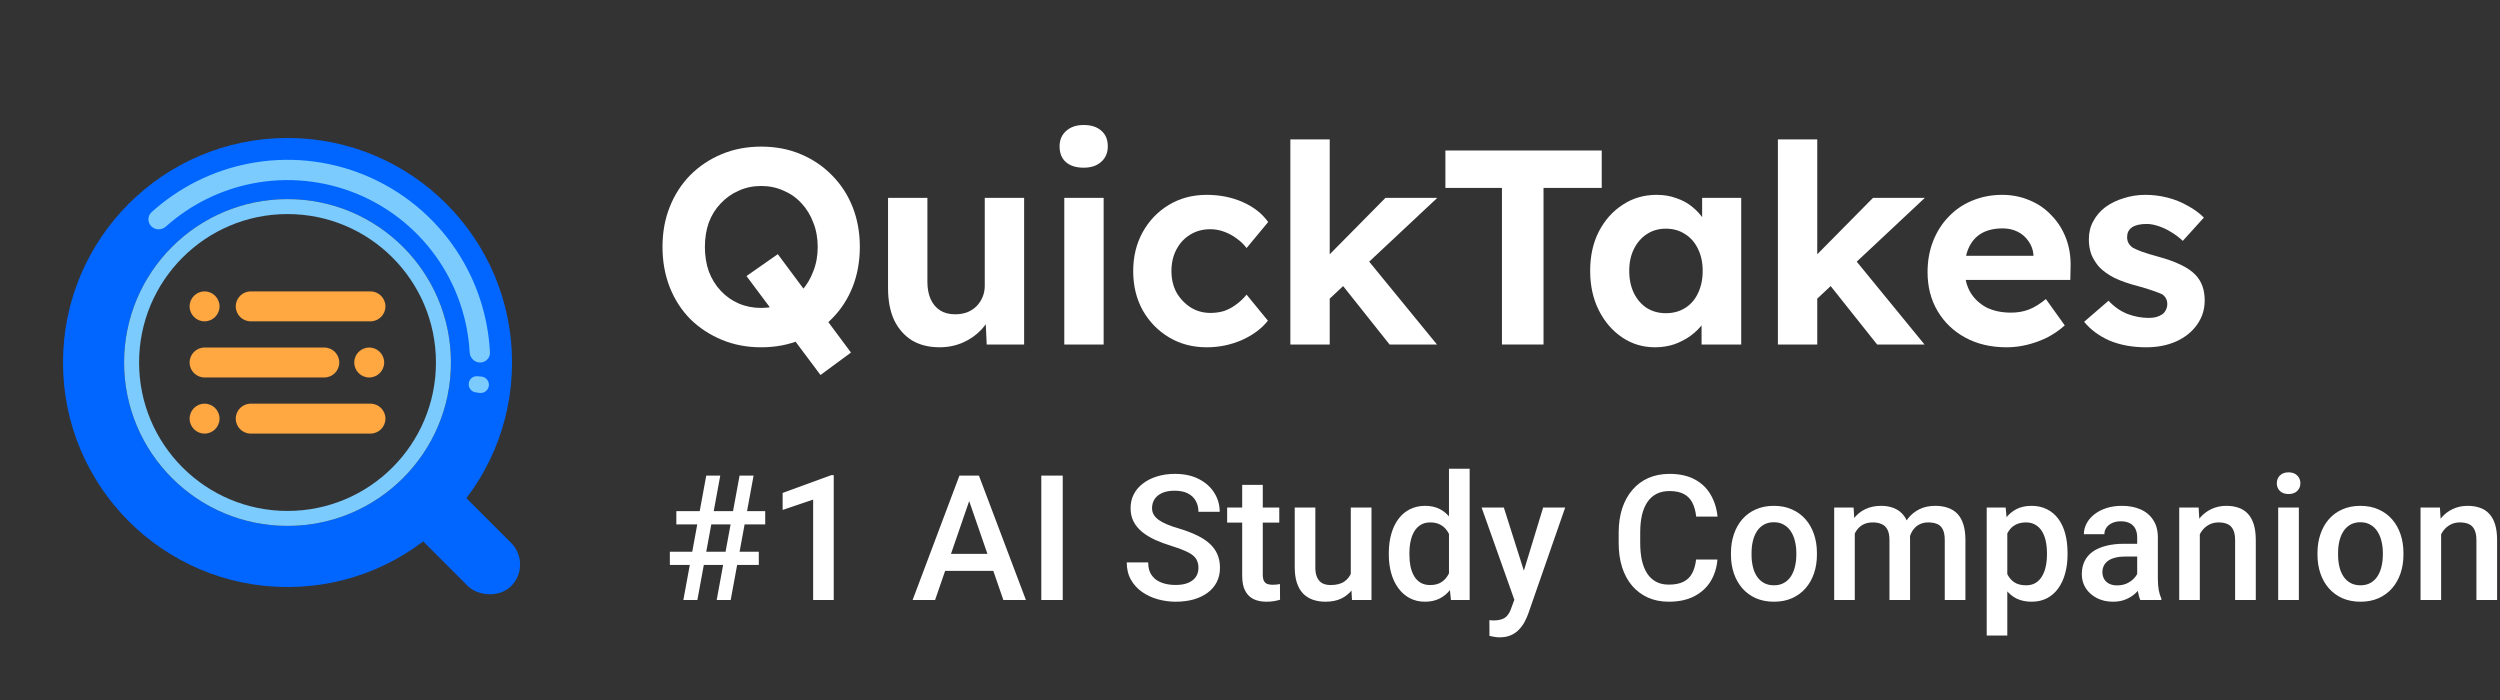 <svg width="200" height="56" viewBox="0 0 200 56" fill="none" xmlns="http://www.w3.org/2000/svg">
<rect x="0" y="0" width="200" height="56" fill="#333333" stroke="none"/>
<path fill-rule="evenodd" clip-rule="evenodd" d="M23.001 46.962C32.921 46.962 40.963 38.92 40.963 29C40.963 19.08 32.921 11.038 23.001 11.038C13.081 11.038 5.04 19.08 5.04 29C5.04 38.92 13.081 46.962 23.001 46.962ZM23.001 42.072C30.221 42.072 36.074 36.219 36.074 29C36.074 21.78 30.221 15.928 23.001 15.928C15.782 15.928 9.929 21.78 9.929 29C9.929 36.219 15.782 42.072 23.001 42.072Z" fill="#0066FF"/>
<path fill-rule="evenodd" clip-rule="evenodd" d="M23.001 40.875C29.56 40.875 34.876 35.558 34.876 29C34.876 22.442 29.56 17.125 23.001 17.125C16.443 17.125 11.127 22.442 11.127 29C11.127 35.558 16.443 40.875 23.001 40.875ZM23.001 42.072C30.221 42.072 36.074 36.219 36.074 29C36.074 21.78 30.221 15.928 23.001 15.928C15.782 15.928 9.929 21.78 9.929 29C9.929 36.219 15.782 42.072 23.001 42.072Z" fill="#7CCBFF"/>
<rect x="30.695" y="40.151" width="4.89" height="11.975" rx="2.445" transform="rotate(-45 30.695 40.151)" fill="#0066FF"/>
<path d="M38.406 29.001C38.854 29.001 39.219 28.637 39.196 28.19C39.05 25.267 38.115 22.433 36.484 19.992C34.702 17.325 32.169 15.247 29.206 14.02C26.244 12.792 22.983 12.471 19.838 13.097C16.958 13.67 14.293 15.013 12.123 16.976C11.79 17.276 11.792 17.791 12.108 18.108V18.108C12.425 18.424 12.937 18.423 13.271 18.124C15.213 16.387 17.589 15.197 20.154 14.687C22.985 14.124 25.919 14.413 28.586 15.518C31.253 16.622 33.532 18.493 35.136 20.893C36.589 23.067 37.428 25.588 37.573 28.19C37.597 28.637 37.958 29.001 38.406 29.001V29.001Z" fill="#7CCBFF"/>
<path d="M38.338 31.43C38.713 31.489 39.067 31.234 39.11 30.857V30.857C39.154 30.48 38.867 30.15 38.489 30.123L38.174 30.1C37.833 30.075 37.538 30.332 37.499 30.671V30.671C37.46 31.01 37.689 31.327 38.026 31.38L38.338 31.43Z" fill="#7CCBFF"/>
<path fill-rule="evenodd" clip-rule="evenodd" d="M20.058 23.312C19.396 23.312 18.86 23.849 18.86 24.51C18.86 25.171 19.396 25.707 20.058 25.707H29.637C30.299 25.707 30.835 25.171 30.835 24.51C30.835 23.849 30.299 23.312 29.637 23.312H20.058ZM16.365 27.803C15.704 27.803 15.168 28.339 15.168 29C15.168 29.662 15.704 30.198 16.365 30.198H25.945C26.606 30.198 27.142 29.662 27.142 29C27.142 28.339 26.606 27.803 25.945 27.803H16.365ZM18.86 33.491C18.86 32.83 19.396 32.293 20.058 32.293H29.637C30.299 32.293 30.835 32.83 30.835 33.491C30.835 34.152 30.299 34.688 29.637 34.688H20.058C19.396 34.688 18.86 34.152 18.86 33.491ZM16.365 23.312C15.704 23.312 15.168 23.849 15.168 24.51C15.168 25.171 15.704 25.707 16.365 25.707C17.027 25.707 17.563 25.171 17.563 24.51C17.563 23.849 17.027 23.312 16.365 23.312ZM28.34 29C28.34 28.339 28.876 27.803 29.537 27.803C30.199 27.803 30.735 28.339 30.735 29C30.735 29.662 30.199 30.198 29.537 30.198C28.876 30.198 28.34 29.662 28.34 29ZM16.365 32.293C15.704 32.293 15.168 32.83 15.168 33.491C15.168 34.152 15.704 34.688 16.365 34.688C17.027 34.688 17.563 34.152 17.563 33.491C17.563 32.83 17.027 32.293 16.365 32.293Z" fill="#FFA741"/>
<path d="M171.698 27.783C170.604 27.783 169.628 27.606 168.771 27.251C167.928 26.881 167.248 26.379 166.731 25.743L168.682 24.058C169.14 24.546 169.65 24.901 170.212 25.122C170.774 25.329 171.336 25.433 171.897 25.433C172.119 25.433 172.319 25.41 172.496 25.366C172.688 25.307 172.851 25.233 172.984 25.144C173.117 25.041 173.213 24.923 173.272 24.79C173.346 24.642 173.383 24.487 173.383 24.324C173.383 23.999 173.25 23.74 172.984 23.548C172.836 23.474 172.607 23.385 172.296 23.282C171.986 23.164 171.587 23.038 171.099 22.905C170.345 22.713 169.702 22.491 169.17 22.24C168.653 21.974 168.239 21.678 167.928 21.353C167.662 21.042 167.455 20.71 167.307 20.355C167.174 19.985 167.108 19.579 167.108 19.136C167.108 18.603 167.226 18.123 167.463 17.694C167.699 17.251 168.024 16.874 168.438 16.564C168.867 16.253 169.355 16.017 169.902 15.854C170.449 15.677 171.025 15.588 171.631 15.588C172.237 15.588 172.829 15.662 173.405 15.81C173.982 15.957 174.514 16.172 175.001 16.453C175.504 16.719 175.94 17.037 176.31 17.406L174.625 19.269C174.358 19.017 174.055 18.788 173.715 18.581C173.39 18.374 173.05 18.212 172.695 18.093C172.341 17.975 172.023 17.916 171.742 17.916C171.491 17.916 171.262 17.938 171.055 17.983C170.863 18.027 170.7 18.093 170.567 18.182C170.434 18.271 170.33 18.389 170.256 18.537C170.197 18.67 170.168 18.818 170.168 18.98C170.168 19.143 170.205 19.298 170.279 19.446C170.367 19.594 170.486 19.719 170.633 19.823C170.796 19.912 171.033 20.015 171.343 20.133C171.668 20.252 172.104 20.385 172.651 20.532C173.361 20.725 173.959 20.939 174.447 21.175C174.95 21.412 175.349 21.686 175.644 21.996C175.896 22.262 176.081 22.565 176.199 22.905C176.317 23.245 176.376 23.622 176.376 24.036C176.376 24.76 176.169 25.41 175.755 25.987C175.356 26.549 174.802 26.992 174.092 27.317C173.383 27.628 172.585 27.783 171.698 27.783Z" fill="white"/>
<path d="M160.546 27.783C159.275 27.783 158.166 27.524 157.22 27.007C156.274 26.49 155.535 25.78 155.003 24.878C154.471 23.977 154.205 22.942 154.205 21.774C154.205 20.872 154.352 20.045 154.648 19.291C154.944 18.537 155.358 17.887 155.89 17.34C156.422 16.778 157.05 16.349 157.774 16.053C158.514 15.743 159.312 15.588 160.169 15.588C160.967 15.588 161.706 15.736 162.386 16.031C163.066 16.312 163.65 16.719 164.138 17.251C164.641 17.768 165.025 18.382 165.291 19.091C165.557 19.801 165.675 20.577 165.646 21.419L165.624 22.395H156.2L155.69 20.466H163.029L162.675 20.865V20.377C162.645 19.978 162.512 19.616 162.276 19.291C162.054 18.966 161.766 18.714 161.411 18.537C161.056 18.36 160.657 18.271 160.213 18.271C159.563 18.271 159.009 18.396 158.55 18.648C158.107 18.899 157.767 19.269 157.531 19.756C157.294 20.244 157.176 20.835 157.176 21.53C157.176 22.24 157.324 22.853 157.619 23.371C157.93 23.888 158.358 24.294 158.905 24.59C159.467 24.871 160.125 25.011 160.879 25.011C161.396 25.011 161.869 24.93 162.298 24.767C162.726 24.605 163.185 24.324 163.672 23.925L165.18 26.031C164.752 26.416 164.278 26.741 163.761 27.007C163.244 27.258 162.712 27.45 162.165 27.584C161.618 27.716 161.078 27.783 160.546 27.783Z" fill="white"/>
<path d="M145.225 24.036L144.294 21.442L149.837 15.832H153.984L145.225 24.036ZM142.232 27.561V11.153H145.38V27.561H142.232ZM150.17 27.561L145.957 22.262L148.174 20.488L153.961 27.561H150.17Z" fill="white"/>
<path d="M132.401 27.783C131.426 27.783 130.546 27.517 129.763 26.985C128.979 26.453 128.358 25.728 127.9 24.812C127.442 23.895 127.213 22.846 127.213 21.663C127.213 20.481 127.442 19.439 127.9 18.537C128.373 17.62 129.009 16.904 129.807 16.386C130.605 15.854 131.514 15.588 132.534 15.588C133.111 15.588 133.636 15.677 134.109 15.854C134.596 16.017 135.018 16.246 135.373 16.541C135.742 16.837 136.053 17.177 136.304 17.561C136.555 17.946 136.732 18.36 136.836 18.803L136.171 18.692V15.832H139.297V27.561H136.126V24.745L136.836 24.679C136.718 25.093 136.526 25.484 136.259 25.854C135.993 26.224 135.661 26.556 135.262 26.852C134.877 27.133 134.441 27.362 133.953 27.539C133.466 27.702 132.948 27.783 132.401 27.783ZM133.266 25.056C133.857 25.056 134.375 24.915 134.818 24.634C135.262 24.354 135.602 23.962 135.838 23.459C136.089 22.942 136.215 22.343 136.215 21.663C136.215 20.998 136.089 20.414 135.838 19.912C135.602 19.409 135.262 19.017 134.818 18.736C134.375 18.441 133.857 18.293 133.266 18.293C132.69 18.293 132.18 18.441 131.736 18.736C131.307 19.017 130.968 19.409 130.716 19.912C130.465 20.414 130.339 20.998 130.339 21.663C130.339 22.343 130.465 22.942 130.716 23.459C130.968 23.962 131.307 24.354 131.736 24.634C132.18 24.915 132.69 25.056 133.266 25.056Z" fill="white"/>
<path d="M120.156 27.561V15.033H115.632V12.04H128.138V15.033H123.482V27.561H120.156Z" fill="white"/>
<path d="M106.222 24.036L105.291 21.442L110.834 15.832H114.98L106.222 24.036ZM103.229 27.561V11.153H106.377V27.561H103.229ZM111.166 27.561L106.954 22.262L109.171 20.488L114.958 27.561H111.166Z" fill="white"/>
<path d="M96.532 27.783C95.409 27.783 94.403 27.517 93.517 26.985C92.63 26.453 91.927 25.728 91.41 24.812C90.907 23.895 90.656 22.853 90.656 21.686C90.656 20.532 90.907 19.498 91.41 18.581C91.927 17.65 92.63 16.918 93.517 16.386C94.403 15.854 95.409 15.588 96.532 15.588C97.582 15.588 98.542 15.78 99.415 16.164C100.287 16.549 100.967 17.081 101.454 17.761L99.725 19.845C99.518 19.564 99.259 19.313 98.949 19.091C98.638 18.855 98.299 18.67 97.929 18.537C97.574 18.404 97.205 18.337 96.82 18.337C96.214 18.337 95.675 18.485 95.202 18.781C94.743 19.062 94.381 19.453 94.115 19.956C93.849 20.459 93.716 21.035 93.716 21.686C93.716 22.321 93.849 22.89 94.115 23.393C94.396 23.881 94.773 24.28 95.246 24.59C95.719 24.886 96.251 25.034 96.843 25.034C97.227 25.034 97.589 24.982 97.929 24.878C98.269 24.76 98.587 24.59 98.882 24.368C99.193 24.147 99.474 23.881 99.725 23.57L101.432 25.654C100.93 26.29 100.235 26.807 99.348 27.206C98.461 27.591 97.522 27.783 96.532 27.783Z" fill="white"/>
<path d="M85.143 27.561V15.832H88.291V27.561H85.143ZM86.695 13.415C86.089 13.415 85.616 13.267 85.276 12.971C84.936 12.675 84.766 12.254 84.766 11.707C84.766 11.205 84.936 10.798 85.276 10.488C85.63 10.163 86.103 10 86.695 10C87.301 10 87.774 10.155 88.114 10.466C88.454 10.761 88.624 11.175 88.624 11.707C88.624 12.225 88.446 12.639 88.092 12.949C87.752 13.259 87.286 13.415 86.695 13.415Z" fill="white"/>
<path d="M75.167 27.782C74.31 27.782 73.571 27.598 72.95 27.228C72.344 26.844 71.871 26.304 71.531 25.609C71.206 24.9 71.043 24.05 71.043 23.059V15.831H74.192V22.549C74.192 23.082 74.28 23.547 74.458 23.946C74.635 24.331 74.886 24.626 75.212 24.833C75.537 25.04 75.936 25.144 76.409 25.144C76.749 25.144 77.067 25.092 77.362 24.988C77.658 24.87 77.909 24.708 78.116 24.501C78.323 24.294 78.486 24.05 78.604 23.769C78.722 23.488 78.781 23.185 78.781 22.86V15.831H81.93V27.561H78.936L78.826 25.144L79.402 24.878C79.225 25.425 78.929 25.92 78.515 26.363C78.101 26.807 77.606 27.154 77.03 27.405C76.453 27.657 75.832 27.782 75.167 27.782Z" fill="white"/>
<path d="M65.639 30L59.718 22.084L62.224 20.333L68.078 28.204L65.639 30ZM60.894 27.783C59.755 27.783 58.706 27.583 57.745 27.184C56.784 26.785 55.942 26.231 55.217 25.521C54.508 24.797 53.961 23.947 53.577 22.971C53.192 21.981 53 20.909 53 19.756C53 18.588 53.192 17.524 53.577 16.563C53.961 15.588 54.508 14.738 55.217 14.013C55.942 13.289 56.784 12.727 57.745 12.328C58.706 11.929 59.755 11.729 60.894 11.729C62.047 11.729 63.096 11.929 64.042 12.328C65.003 12.727 65.838 13.289 66.548 14.013C67.272 14.738 67.826 15.588 68.211 16.563C68.595 17.539 68.787 18.603 68.787 19.756C68.787 20.909 68.595 21.973 68.211 22.949C67.826 23.925 67.272 24.775 66.548 25.499C65.838 26.223 65.003 26.785 64.042 27.184C63.096 27.583 62.047 27.783 60.894 27.783ZM60.894 24.634C61.544 24.634 62.143 24.516 62.69 24.279C63.251 24.043 63.732 23.703 64.131 23.259C64.53 22.816 64.84 22.299 65.062 21.707C65.299 21.116 65.417 20.466 65.417 19.756C65.417 19.047 65.299 18.396 65.062 17.805C64.84 17.214 64.53 16.704 64.131 16.275C63.732 15.832 63.251 15.492 62.69 15.255C62.143 15.004 61.544 14.878 60.894 14.878C60.243 14.878 59.645 15.004 59.098 15.255C58.551 15.492 58.07 15.832 57.656 16.275C57.242 16.704 56.925 17.214 56.703 17.805C56.496 18.396 56.392 19.047 56.392 19.756C56.392 20.466 56.496 21.116 56.703 21.707C56.925 22.299 57.242 22.816 57.656 23.259C58.07 23.703 58.551 24.043 59.098 24.279C59.645 24.516 60.243 24.634 60.894 24.634Z" fill="white"/>
<path d="M54.668 48L56.5 38.047H57.621L55.789 48H54.668ZM57.334 48L59.166 38.047H60.287L58.455 48H57.334ZM61.217 41.95H54.107V40.891H61.217V41.95ZM60.704 45.197H53.588V44.138H60.704V45.197ZM66.699 38.013V48H65.052V39.968L62.611 40.795V39.435L66.501 38.013H66.699ZM77.78 39.373L74.807 48H73.009L76.755 38.047H77.903L77.78 39.373ZM80.269 48L77.288 39.373L77.158 38.047H78.314L82.073 48H80.269ZM80.125 44.309V45.669H74.711V44.309H80.125ZM85.019 38.047V48H83.304V38.047H85.019ZM95.875 45.437C95.875 45.231 95.843 45.049 95.779 44.89C95.72 44.73 95.613 44.584 95.458 44.452C95.303 44.32 95.084 44.192 94.802 44.069C94.524 43.942 94.168 43.812 93.735 43.68C93.261 43.534 92.824 43.372 92.423 43.194C92.026 43.012 91.68 42.802 91.384 42.565C91.088 42.324 90.857 42.048 90.693 41.738C90.529 41.424 90.447 41.062 90.447 40.651C90.447 40.246 90.532 39.877 90.7 39.544C90.873 39.211 91.117 38.924 91.432 38.683C91.751 38.437 92.127 38.247 92.56 38.115C92.993 37.978 93.471 37.91 93.995 37.91C94.733 37.91 95.369 38.047 95.902 38.32C96.44 38.594 96.853 38.961 97.14 39.421C97.431 39.881 97.577 40.389 97.577 40.945H95.875C95.875 40.617 95.804 40.328 95.663 40.077C95.526 39.822 95.317 39.621 95.034 39.476C94.756 39.33 94.403 39.257 93.975 39.257C93.569 39.257 93.232 39.318 92.963 39.441C92.694 39.565 92.493 39.731 92.361 39.94C92.229 40.15 92.163 40.387 92.163 40.651C92.163 40.838 92.206 41.009 92.293 41.164C92.38 41.315 92.512 41.456 92.689 41.588C92.867 41.715 93.091 41.836 93.359 41.95C93.628 42.064 93.945 42.173 94.31 42.278C94.861 42.442 95.342 42.625 95.752 42.825C96.162 43.021 96.504 43.245 96.777 43.495C97.051 43.746 97.256 44.031 97.393 44.35C97.529 44.664 97.598 45.022 97.598 45.423C97.598 45.842 97.513 46.22 97.345 46.558C97.176 46.89 96.935 47.175 96.62 47.412C96.31 47.645 95.936 47.825 95.499 47.952C95.066 48.075 94.583 48.137 94.05 48.137C93.571 48.137 93.1 48.073 92.635 47.945C92.174 47.818 91.755 47.624 91.377 47.364C90.999 47.1 90.698 46.772 90.475 46.38C90.251 45.983 90.14 45.521 90.14 44.992H91.856C91.856 45.316 91.91 45.592 92.019 45.819C92.133 46.047 92.291 46.234 92.491 46.38C92.692 46.521 92.924 46.626 93.189 46.694C93.457 46.763 93.745 46.797 94.05 46.797C94.451 46.797 94.786 46.74 95.055 46.626C95.328 46.512 95.533 46.352 95.67 46.148C95.807 45.942 95.875 45.705 95.875 45.437ZM102.342 40.603V41.807H98.172V40.603H102.342ZM99.375 38.792H101.022V45.956C101.022 46.184 101.054 46.359 101.118 46.482C101.187 46.601 101.28 46.681 101.398 46.722C101.517 46.763 101.656 46.783 101.815 46.783C101.929 46.783 102.039 46.776 102.144 46.763C102.248 46.749 102.333 46.735 102.396 46.722L102.403 47.98C102.267 48.02 102.107 48.057 101.925 48.089C101.747 48.121 101.542 48.137 101.31 48.137C100.931 48.137 100.596 48.071 100.305 47.938C100.013 47.802 99.785 47.581 99.621 47.275C99.457 46.97 99.375 46.565 99.375 46.059V38.792ZM108.063 46.257V40.603H109.718V48H108.159L108.063 46.257ZM108.296 44.719L108.85 44.705C108.85 45.202 108.795 45.66 108.686 46.079C108.576 46.494 108.408 46.856 108.18 47.166C107.952 47.471 107.66 47.711 107.305 47.884C106.949 48.052 106.523 48.137 106.026 48.137C105.666 48.137 105.336 48.084 105.035 47.98C104.734 47.875 104.475 47.713 104.256 47.494C104.042 47.275 103.875 46.991 103.757 46.64C103.638 46.289 103.579 45.87 103.579 45.382V40.603H105.227V45.395C105.227 45.664 105.258 45.89 105.322 46.072C105.386 46.25 105.473 46.394 105.582 46.503C105.691 46.612 105.819 46.69 105.965 46.735C106.111 46.781 106.266 46.804 106.43 46.804C106.899 46.804 107.268 46.713 107.537 46.53C107.811 46.343 108.004 46.093 108.118 45.778C108.237 45.464 108.296 45.111 108.296 44.719ZM115.918 46.469V37.5H117.572V48H116.075L115.918 46.469ZM111.105 44.384V44.24C111.105 43.68 111.172 43.169 111.304 42.709C111.436 42.244 111.627 41.845 111.878 41.513C112.129 41.175 112.434 40.918 112.794 40.74C113.154 40.558 113.56 40.467 114.011 40.467C114.457 40.467 114.849 40.553 115.187 40.727C115.524 40.9 115.811 41.148 116.048 41.472C116.285 41.791 116.474 42.173 116.615 42.62C116.757 43.062 116.857 43.554 116.916 44.097V44.555C116.857 45.083 116.757 45.566 116.615 46.004C116.474 46.441 116.285 46.82 116.048 47.139C115.811 47.458 115.521 47.704 115.18 47.877C114.842 48.05 114.448 48.137 113.997 48.137C113.55 48.137 113.147 48.043 112.787 47.856C112.432 47.67 112.129 47.408 111.878 47.07C111.627 46.733 111.436 46.337 111.304 45.881C111.172 45.421 111.105 44.922 111.105 44.384ZM112.753 44.24V44.384C112.753 44.721 112.783 45.035 112.842 45.327C112.906 45.619 113.004 45.876 113.136 46.1C113.268 46.318 113.439 46.492 113.648 46.619C113.863 46.742 114.118 46.804 114.414 46.804C114.788 46.804 115.095 46.722 115.337 46.558C115.578 46.394 115.768 46.172 115.904 45.895C116.046 45.612 116.141 45.297 116.191 44.951V43.714C116.164 43.445 116.107 43.194 116.021 42.962C115.938 42.73 115.827 42.527 115.686 42.353C115.544 42.176 115.369 42.039 115.159 41.943C114.954 41.843 114.71 41.793 114.428 41.793C114.127 41.793 113.872 41.857 113.662 41.984C113.452 42.112 113.279 42.287 113.143 42.511C113.01 42.734 112.912 42.994 112.849 43.29C112.785 43.586 112.753 43.903 112.753 44.24ZM121.441 47.193L123.451 40.603H125.215L122.248 49.128C122.18 49.31 122.091 49.508 121.981 49.723C121.872 49.937 121.729 50.14 121.551 50.331C121.378 50.527 121.161 50.684 120.901 50.803C120.642 50.926 120.327 50.987 119.958 50.987C119.812 50.987 119.671 50.974 119.534 50.946C119.402 50.923 119.277 50.898 119.158 50.871L119.151 49.613C119.197 49.618 119.252 49.622 119.315 49.627C119.384 49.632 119.438 49.634 119.479 49.634C119.753 49.634 119.981 49.6 120.163 49.531C120.345 49.467 120.493 49.363 120.607 49.217C120.726 49.071 120.826 48.875 120.908 48.629L121.441 47.193ZM120.307 40.603L122.063 46.141L122.357 47.877L121.216 48.171L118.529 40.603H120.307ZM135.688 44.76H137.396C137.342 45.411 137.16 45.992 136.85 46.503C136.54 47.009 136.104 47.408 135.544 47.699C134.983 47.991 134.302 48.137 133.5 48.137C132.885 48.137 132.331 48.027 131.839 47.809C131.347 47.585 130.925 47.271 130.574 46.865C130.223 46.455 129.954 45.961 129.768 45.382C129.585 44.803 129.494 44.156 129.494 43.44V42.613C129.494 41.898 129.588 41.251 129.774 40.672C129.966 40.093 130.239 39.599 130.595 39.188C130.95 38.774 131.376 38.457 131.873 38.238C132.374 38.02 132.937 37.91 133.562 37.91C134.354 37.91 135.024 38.056 135.571 38.348C136.118 38.639 136.542 39.043 136.843 39.558C137.148 40.073 137.335 40.663 137.403 41.328H135.694C135.649 40.9 135.549 40.533 135.394 40.227C135.243 39.922 135.02 39.69 134.724 39.53C134.427 39.366 134.04 39.284 133.562 39.284C133.17 39.284 132.828 39.357 132.536 39.503C132.244 39.649 132.001 39.863 131.805 40.145C131.609 40.428 131.461 40.777 131.36 41.191C131.265 41.602 131.217 42.071 131.217 42.6V43.44C131.217 43.942 131.26 44.398 131.347 44.808C131.438 45.213 131.575 45.562 131.757 45.853C131.944 46.145 132.181 46.371 132.468 46.53C132.755 46.69 133.099 46.77 133.5 46.77C133.988 46.77 134.382 46.692 134.683 46.537C134.988 46.382 135.218 46.157 135.373 45.86C135.533 45.56 135.637 45.193 135.688 44.76ZM138.477 44.384V44.227C138.477 43.693 138.554 43.199 138.709 42.743C138.864 42.283 139.087 41.884 139.379 41.547C139.675 41.205 140.035 40.941 140.459 40.754C140.887 40.562 141.37 40.467 141.908 40.467C142.451 40.467 142.934 40.562 143.357 40.754C143.786 40.941 144.148 41.205 144.444 41.547C144.741 41.884 144.966 42.283 145.121 42.743C145.276 43.199 145.354 43.693 145.354 44.227V44.384C145.354 44.917 145.276 45.411 145.121 45.867C144.966 46.323 144.741 46.722 144.444 47.063C144.148 47.401 143.788 47.665 143.364 47.856C142.94 48.043 142.46 48.137 141.922 48.137C141.38 48.137 140.894 48.043 140.466 47.856C140.042 47.665 139.682 47.401 139.386 47.063C139.09 46.722 138.864 46.323 138.709 45.867C138.554 45.411 138.477 44.917 138.477 44.384ZM140.124 44.227V44.384C140.124 44.717 140.158 45.031 140.227 45.327C140.295 45.623 140.402 45.883 140.548 46.106C140.694 46.33 140.881 46.505 141.108 46.633C141.336 46.76 141.607 46.824 141.922 46.824C142.227 46.824 142.492 46.76 142.715 46.633C142.943 46.505 143.13 46.33 143.275 46.106C143.421 45.883 143.528 45.623 143.597 45.327C143.67 45.031 143.706 44.717 143.706 44.384V44.227C143.706 43.898 143.67 43.589 143.597 43.297C143.528 43.001 143.419 42.739 143.269 42.511C143.123 42.283 142.936 42.105 142.708 41.977C142.485 41.845 142.218 41.779 141.908 41.779C141.598 41.779 141.329 41.845 141.102 41.977C140.878 42.105 140.694 42.283 140.548 42.511C140.402 42.739 140.295 43.001 140.227 43.297C140.158 43.589 140.124 43.898 140.124 44.227ZM148.382 42.107V48H146.734V40.603H148.286L148.382 42.107ZM148.115 44.028L147.555 44.022C147.555 43.511 147.618 43.039 147.746 42.606C147.874 42.173 148.061 41.797 148.307 41.478C148.553 41.155 148.858 40.907 149.223 40.733C149.592 40.556 150.018 40.467 150.501 40.467C150.838 40.467 151.146 40.517 151.424 40.617C151.706 40.713 151.95 40.866 152.155 41.075C152.365 41.285 152.524 41.554 152.634 41.882C152.748 42.21 152.805 42.606 152.805 43.071V48H151.157V43.215C151.157 42.855 151.103 42.572 150.993 42.367C150.888 42.162 150.736 42.016 150.535 41.93C150.339 41.839 150.104 41.793 149.831 41.793C149.521 41.793 149.257 41.852 149.038 41.971C148.824 42.089 148.648 42.251 148.512 42.456C148.375 42.661 148.275 42.898 148.211 43.167C148.147 43.436 148.115 43.723 148.115 44.028ZM152.702 43.591L151.93 43.762C151.93 43.315 151.991 42.894 152.114 42.497C152.242 42.096 152.426 41.745 152.668 41.444C152.914 41.139 153.217 40.9 153.577 40.727C153.937 40.553 154.35 40.467 154.814 40.467C155.193 40.467 155.53 40.519 155.826 40.624C156.127 40.724 156.382 40.884 156.592 41.102C156.801 41.321 156.961 41.606 157.07 41.957C157.18 42.303 157.234 42.723 157.234 43.215V48H155.58V43.208C155.58 42.834 155.525 42.545 155.416 42.34C155.311 42.135 155.161 41.993 154.965 41.916C154.769 41.834 154.534 41.793 154.261 41.793C154.006 41.793 153.78 41.841 153.584 41.937C153.393 42.028 153.231 42.158 153.099 42.326C152.966 42.49 152.866 42.679 152.798 42.894C152.734 43.108 152.702 43.34 152.702 43.591ZM160.584 42.025V50.844H158.937V40.603H160.454L160.584 42.025ZM165.403 44.233V44.377C165.403 44.915 165.34 45.414 165.212 45.874C165.089 46.33 164.904 46.728 164.658 47.07C164.417 47.408 164.118 47.67 163.763 47.856C163.407 48.043 162.997 48.137 162.532 48.137C162.072 48.137 161.669 48.052 161.322 47.884C160.98 47.711 160.691 47.467 160.454 47.152C160.217 46.838 160.026 46.469 159.88 46.045C159.739 45.617 159.638 45.147 159.579 44.637V44.083C159.638 43.541 159.739 43.048 159.88 42.606C160.026 42.164 160.217 41.784 160.454 41.465C160.691 41.146 160.98 40.9 161.322 40.727C161.664 40.553 162.063 40.467 162.519 40.467C162.983 40.467 163.396 40.558 163.756 40.74C164.116 40.918 164.419 41.173 164.665 41.506C164.911 41.834 165.096 42.23 165.219 42.695C165.342 43.156 165.403 43.668 165.403 44.233ZM163.756 44.377V44.233C163.756 43.892 163.724 43.575 163.66 43.283C163.596 42.987 163.496 42.727 163.359 42.504C163.223 42.281 163.047 42.107 162.833 41.984C162.623 41.857 162.37 41.793 162.074 41.793C161.783 41.793 161.532 41.843 161.322 41.943C161.113 42.039 160.937 42.173 160.796 42.347C160.655 42.52 160.545 42.723 160.468 42.955C160.39 43.183 160.336 43.431 160.304 43.7V45.026C160.358 45.355 160.452 45.655 160.584 45.929C160.716 46.202 160.903 46.421 161.145 46.585C161.391 46.745 161.705 46.824 162.088 46.824C162.384 46.824 162.637 46.76 162.847 46.633C163.056 46.505 163.227 46.33 163.359 46.106C163.496 45.879 163.596 45.617 163.66 45.32C163.724 45.024 163.756 44.71 163.756 44.377ZM170.975 46.517V42.989C170.975 42.725 170.927 42.497 170.831 42.306C170.735 42.114 170.59 41.966 170.394 41.861C170.202 41.757 169.961 41.704 169.669 41.704C169.4 41.704 169.168 41.75 168.972 41.841C168.776 41.932 168.623 42.055 168.514 42.21C168.404 42.365 168.35 42.54 168.35 42.736H166.709C166.709 42.445 166.78 42.162 166.921 41.889C167.062 41.615 167.267 41.371 167.536 41.157C167.805 40.943 168.126 40.774 168.5 40.651C168.874 40.528 169.293 40.467 169.758 40.467C170.314 40.467 170.806 40.56 171.234 40.747C171.667 40.934 172.007 41.217 172.253 41.595C172.504 41.968 172.629 42.438 172.629 43.003V46.291C172.629 46.628 172.652 46.931 172.697 47.2C172.747 47.465 172.818 47.695 172.909 47.891V48H171.221C171.143 47.822 171.082 47.597 171.036 47.323C170.995 47.045 170.975 46.776 170.975 46.517ZM171.214 43.502L171.228 44.52H170.045C169.74 44.52 169.471 44.55 169.238 44.609C169.006 44.664 168.812 44.746 168.657 44.855C168.502 44.965 168.386 45.097 168.309 45.252C168.231 45.407 168.192 45.582 168.192 45.778C168.192 45.974 168.238 46.154 168.329 46.318C168.42 46.478 168.552 46.603 168.726 46.694C168.903 46.785 169.118 46.831 169.368 46.831C169.705 46.831 169.999 46.763 170.25 46.626C170.505 46.485 170.706 46.314 170.852 46.113C170.997 45.908 171.075 45.715 171.084 45.532L171.617 46.264C171.562 46.45 171.469 46.651 171.337 46.865C171.205 47.079 171.032 47.285 170.817 47.48C170.608 47.672 170.355 47.829 170.059 47.952C169.767 48.075 169.43 48.137 169.047 48.137C168.564 48.137 168.133 48.041 167.755 47.85C167.377 47.654 167.08 47.392 166.866 47.063C166.652 46.731 166.545 46.355 166.545 45.935C166.545 45.544 166.618 45.197 166.764 44.897C166.914 44.591 167.133 44.336 167.42 44.131C167.712 43.926 168.067 43.771 168.486 43.666C168.906 43.557 169.384 43.502 169.922 43.502H171.214ZM175.985 42.183V48H174.338V40.603H175.89L175.985 42.183ZM175.691 44.028L175.158 44.022C175.163 43.497 175.236 43.017 175.377 42.579C175.523 42.142 175.723 41.766 175.979 41.451C176.238 41.137 176.548 40.895 176.908 40.727C177.268 40.553 177.669 40.467 178.111 40.467C178.467 40.467 178.788 40.517 179.075 40.617C179.367 40.713 179.615 40.87 179.82 41.089C180.03 41.308 180.189 41.592 180.299 41.943C180.408 42.29 180.463 42.716 180.463 43.222V48H178.809V43.215C178.809 42.859 178.756 42.579 178.651 42.374C178.551 42.164 178.403 42.016 178.207 41.93C178.016 41.839 177.776 41.793 177.489 41.793C177.207 41.793 176.954 41.852 176.73 41.971C176.507 42.089 176.318 42.251 176.163 42.456C176.013 42.661 175.896 42.898 175.814 43.167C175.732 43.436 175.691 43.723 175.691 44.028ZM183.908 40.603V48H182.254V40.603H183.908ZM182.145 38.662C182.145 38.411 182.227 38.204 182.391 38.04C182.559 37.871 182.792 37.787 183.088 37.787C183.38 37.787 183.61 37.871 183.778 38.04C183.947 38.204 184.031 38.411 184.031 38.662C184.031 38.908 183.947 39.113 183.778 39.277C183.61 39.441 183.38 39.523 183.088 39.523C182.792 39.523 182.559 39.441 182.391 39.277C182.227 39.113 182.145 38.908 182.145 38.662ZM185.398 44.384V44.227C185.398 43.693 185.476 43.199 185.631 42.743C185.786 42.283 186.009 41.884 186.301 41.547C186.597 41.205 186.957 40.941 187.381 40.754C187.809 40.562 188.292 40.467 188.83 40.467C189.372 40.467 189.855 40.562 190.279 40.754C190.708 40.941 191.07 41.205 191.366 41.547C191.662 41.884 191.888 42.283 192.043 42.743C192.198 43.199 192.275 43.693 192.275 44.227V44.384C192.275 44.917 192.198 45.411 192.043 45.867C191.888 46.323 191.662 46.722 191.366 47.063C191.07 47.401 190.71 47.665 190.286 47.856C189.862 48.043 189.382 48.137 188.844 48.137C188.301 48.137 187.816 48.043 187.388 47.856C186.964 47.665 186.604 47.401 186.308 47.063C186.011 46.722 185.786 46.323 185.631 45.867C185.476 45.411 185.398 44.917 185.398 44.384ZM187.046 44.227V44.384C187.046 44.717 187.08 45.031 187.148 45.327C187.217 45.623 187.324 45.883 187.47 46.106C187.616 46.33 187.802 46.505 188.03 46.633C188.258 46.76 188.529 46.824 188.844 46.824C189.149 46.824 189.413 46.76 189.637 46.633C189.865 46.505 190.051 46.33 190.197 46.106C190.343 45.883 190.45 45.623 190.519 45.327C190.591 45.031 190.628 44.717 190.628 44.384V44.227C190.628 43.898 190.591 43.589 190.519 43.297C190.45 43.001 190.341 42.739 190.19 42.511C190.045 42.283 189.858 42.105 189.63 41.977C189.407 41.845 189.14 41.779 188.83 41.779C188.52 41.779 188.251 41.845 188.023 41.977C187.8 42.105 187.616 42.283 187.47 42.511C187.324 42.739 187.217 43.001 187.148 43.297C187.08 43.589 187.046 43.898 187.046 44.227ZM195.29 42.183V48H193.643V40.603H195.194L195.29 42.183ZM194.996 44.028L194.463 44.022C194.467 43.497 194.54 43.017 194.682 42.579C194.827 42.142 195.028 41.766 195.283 41.451C195.543 41.137 195.853 40.895 196.213 40.727C196.573 40.553 196.974 40.467 197.416 40.467C197.771 40.467 198.093 40.517 198.38 40.617C198.672 40.713 198.92 40.87 199.125 41.089C199.335 41.308 199.494 41.592 199.604 41.943C199.713 42.29 199.768 42.716 199.768 43.222V48H198.113V43.215C198.113 42.859 198.061 42.579 197.956 42.374C197.856 42.164 197.708 42.016 197.512 41.93C197.32 41.839 197.081 41.793 196.794 41.793C196.511 41.793 196.258 41.852 196.035 41.971C195.812 42.089 195.623 42.251 195.468 42.456C195.317 42.661 195.201 42.898 195.119 43.167C195.037 43.436 194.996 43.723 194.996 44.028Z" fill="white"/>
</svg>
